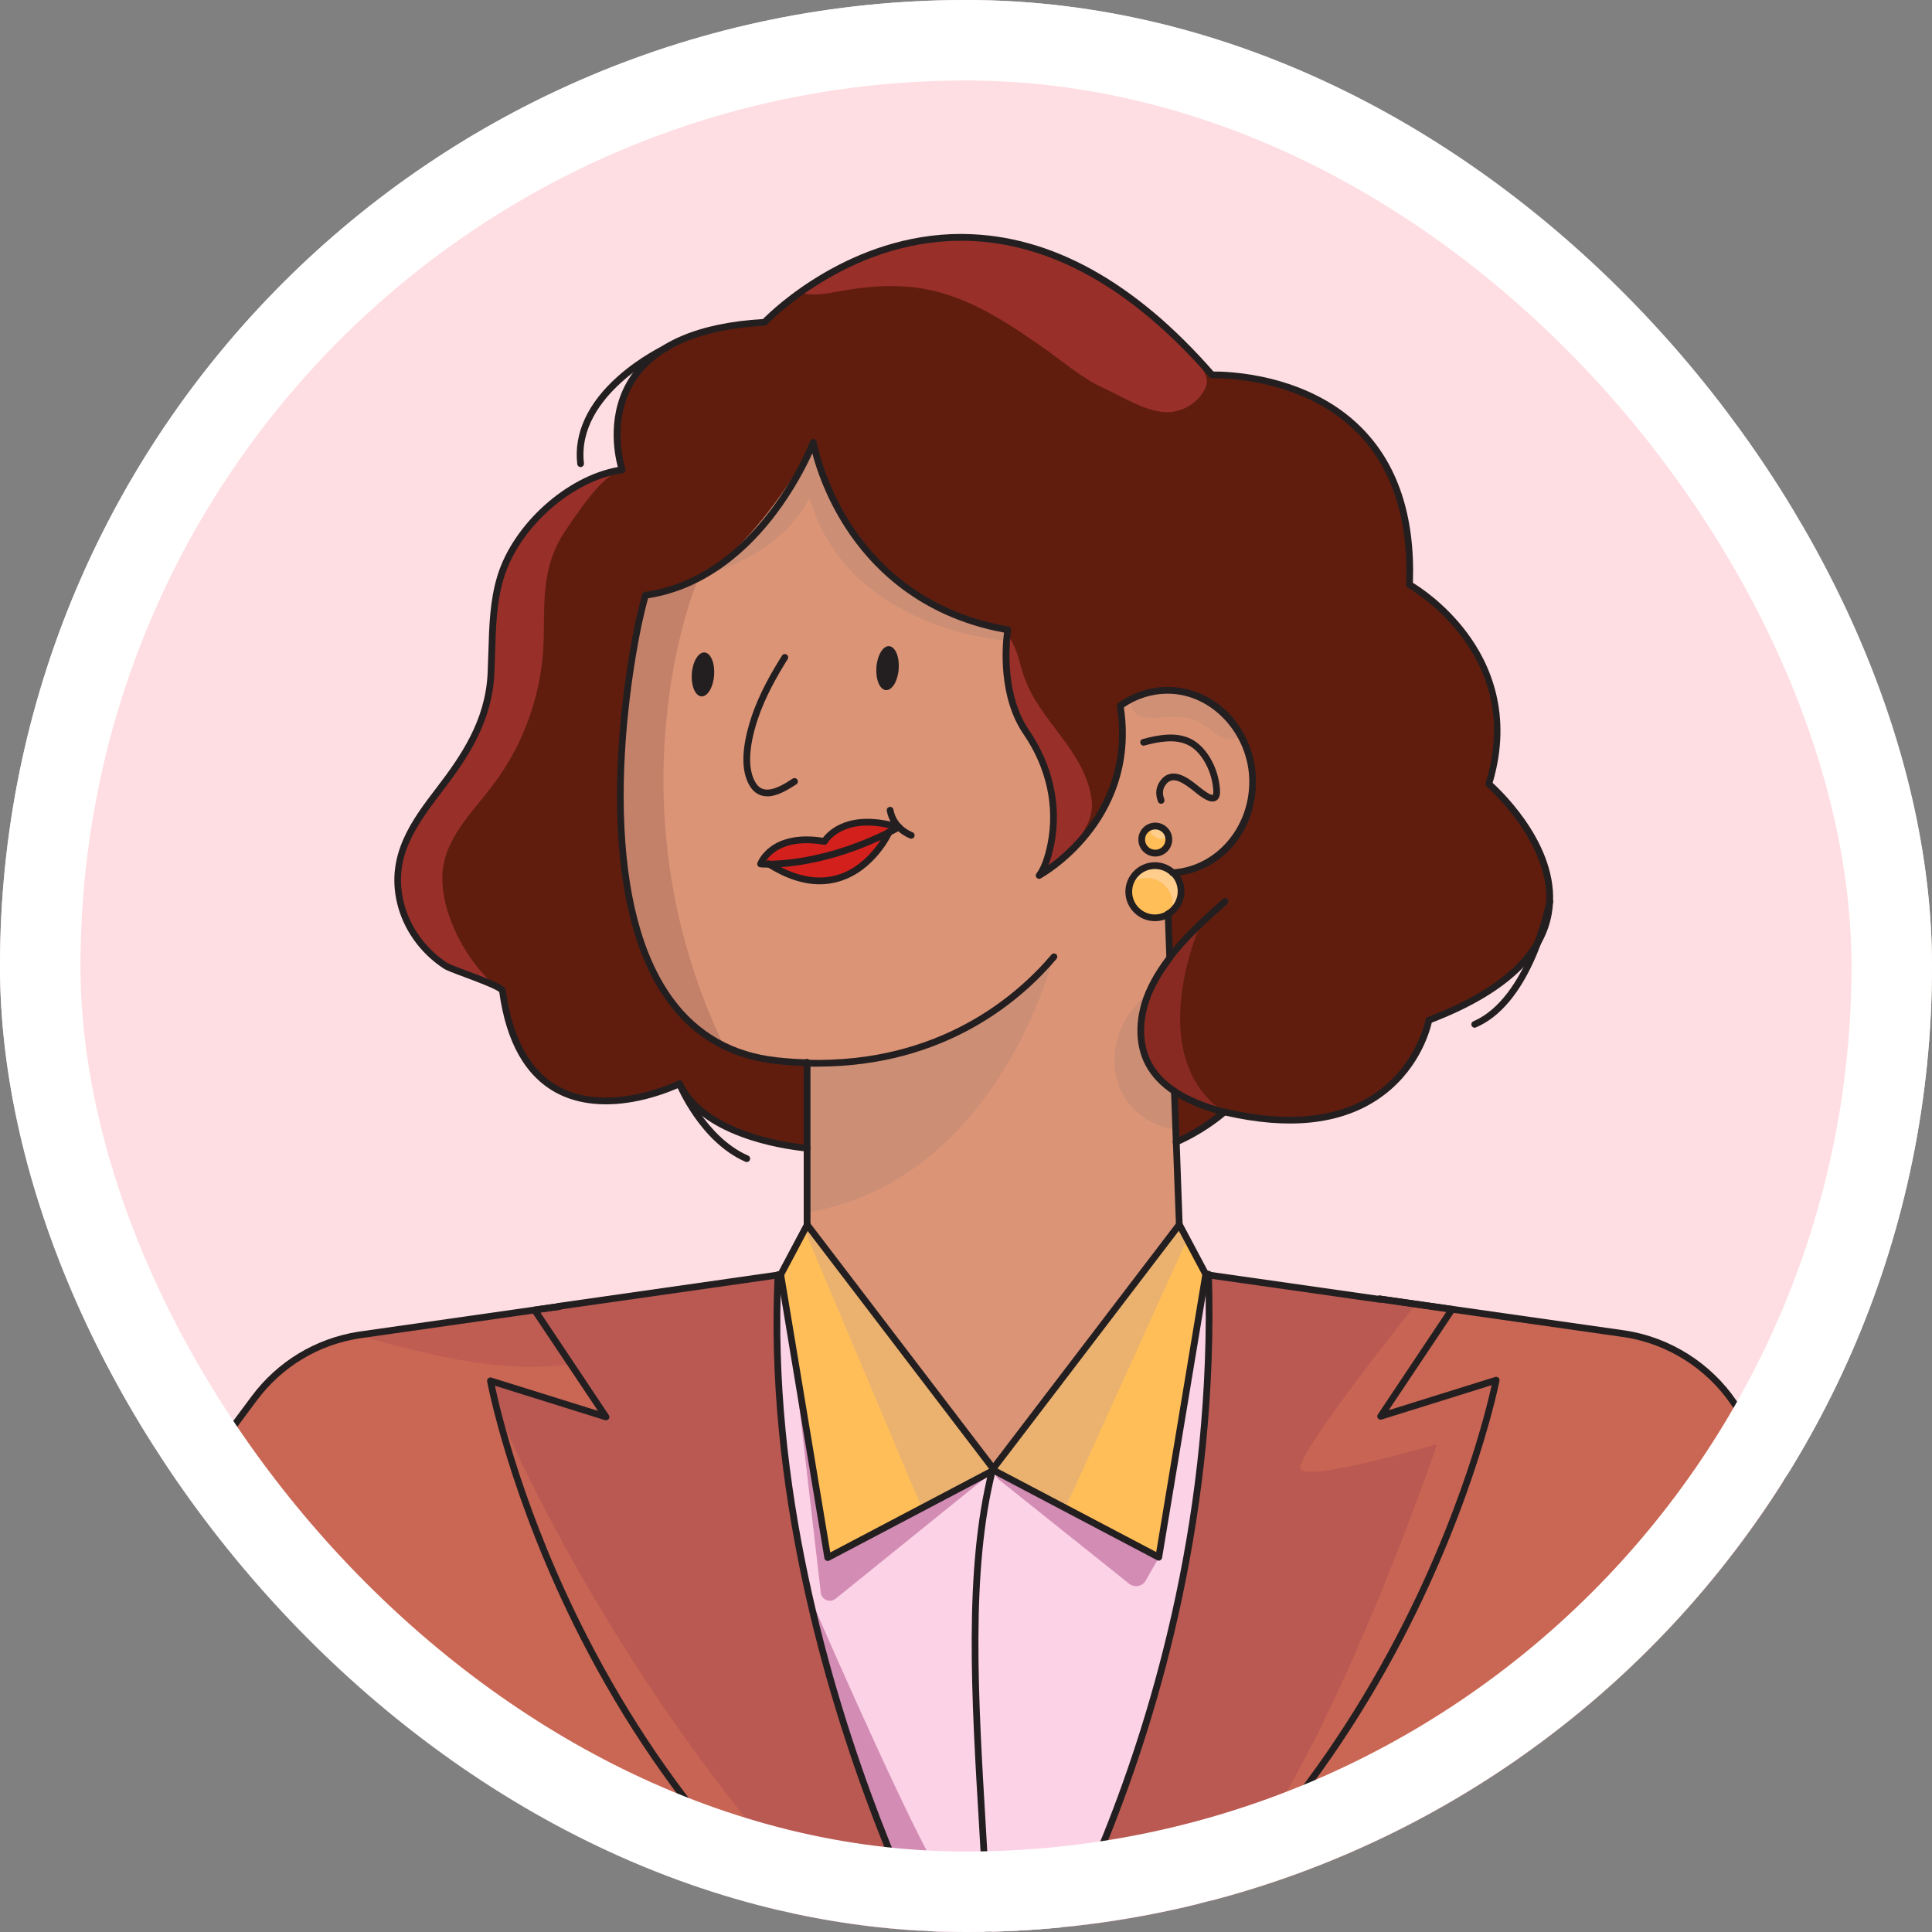 <svg width="24" height="24" viewBox="0 0 24 24" fill="none" xmlns="http://www.w3.org/2000/svg">
<rect x="0" y="0" width="24" height="24" fill="#808080" stroke="none"/>
<g clip-path="url(#clip0_11152_58899)">
<rect width="24" height="24" rx="12" fill="#FEDEE2"/>
<path d="M14.342 10.757C14.429 10.757 14.508 10.791 14.566 10.847C15.12 10.811 15.558 10.318 15.558 9.715C15.558 9.634 15.55 9.555 15.535 9.479C15.434 8.965 15.01 8.58 14.502 8.58C14.36 8.58 14.226 8.61 14.103 8.664C14.036 8.693 13.973 8.73 13.913 8.772C14.142 10.205 12.906 10.88 12.906 10.88C12.975 10.788 13.021 10.648 13.052 10.489C13.148 10.005 13.026 9.508 12.747 9.101C12.391 8.582 12.517 7.829 12.517 7.829C10.437 7.469 10.1 5.5 10.1 5.5C10.1 5.5 9.641 6.724 8.614 7.217C8.432 7.304 8.233 7.369 8.016 7.399C7.981 7.521 7.951 7.644 7.926 7.767C7.628 9.199 7.363 12.209 8.997 13.001C9.188 13.094 9.405 13.156 9.65 13.182C9.778 13.195 9.903 13.203 10.024 13.207V15.216L12.334 18.244L14.644 15.216L14.646 15.22L14.608 14.192L14.605 14.086L14.585 13.558C14.451 13.469 14.337 13.358 14.262 13.215C14.167 13.035 14.148 12.828 14.181 12.626C14.201 12.509 14.238 12.394 14.288 12.287C14.351 12.151 14.433 12.024 14.525 11.903L14.505 11.361C14.457 11.389 14.401 11.405 14.342 11.405C14.163 11.405 14.018 11.26 14.018 11.081C14.018 10.902 14.163 10.757 14.342 10.757ZM14.348 10.27C14.442 10.27 14.517 10.345 14.517 10.439C14.517 10.532 14.442 10.607 14.348 10.607C14.255 10.607 14.18 10.532 14.18 10.439C14.18 10.345 14.255 10.27 14.348 10.27Z" fill="#DB9476"/>
<path d="M11.164 8.31C11.175 8.159 11.122 8.033 11.045 8.027C10.969 8.021 10.898 8.139 10.887 8.29C10.876 8.44 10.929 8.567 11.005 8.573C11.082 8.578 11.153 8.461 11.164 8.31Z" fill="#231F20"/>
<path d="M8.871 8.388C8.882 8.237 8.829 8.111 8.752 8.105C8.676 8.1 8.605 8.217 8.594 8.368C8.583 8.518 8.636 8.645 8.713 8.651C8.789 8.656 8.86 8.539 8.871 8.388Z" fill="#231F20"/>
<path d="M14.348 10.603C14.442 10.603 14.517 10.528 14.517 10.434C14.517 10.341 14.442 10.266 14.348 10.266C14.255 10.266 14.18 10.341 14.18 10.434C14.18 10.528 14.255 10.603 14.348 10.603Z" fill="#231F20"/>
<path d="M14.344 11.406C14.523 11.406 14.668 11.261 14.668 11.082C14.668 10.903 14.523 10.758 14.344 10.758C14.165 10.758 14.02 10.903 14.02 11.082C14.02 11.261 14.165 11.406 14.344 11.406Z" fill="#231F20"/>
<path d="M14.609 14.196C14.97 14.038 15.207 13.822 15.207 13.822C14.992 13.764 14.77 13.684 14.586 13.562L14.609 14.196Z" fill="#601D0E"/>
<path d="M14.668 11.082C14.668 11.182 14.623 11.271 14.552 11.33C14.538 11.342 14.523 11.353 14.507 11.362C14.459 11.39 14.403 11.406 14.344 11.406C14.165 11.406 14.02 11.261 14.02 11.082C14.02 11.047 14.025 11.014 14.035 10.982C14.077 10.852 14.2 10.758 14.344 10.758C14.431 10.758 14.51 10.792 14.568 10.848C14.63 10.907 14.668 10.99 14.668 11.082Z" fill="#FFCE8D"/>
<path d="M14.568 11.23C14.568 11.265 14.562 11.299 14.552 11.33C14.538 11.342 14.523 11.353 14.507 11.362C14.459 11.39 14.403 11.406 14.344 11.406C14.165 11.406 14.02 11.261 14.02 11.082C14.02 11.047 14.025 11.014 14.035 10.982C14.091 10.935 14.164 10.906 14.244 10.906C14.331 10.906 14.41 10.941 14.468 10.997C14.53 11.056 14.568 11.138 14.568 11.23Z" fill="#FFBE58"/>
<path d="M17.747 12.678C17.747 12.678 17.745 12.691 17.739 12.714C17.679 12.953 17.245 14.297 15.207 13.818C14.991 13.761 14.77 13.68 14.585 13.559C14.451 13.47 14.337 13.359 14.261 13.216C14.112 12.932 14.151 12.578 14.287 12.288C14.351 12.152 14.432 12.024 14.524 11.904L14.508 11.457L14.504 11.362C14.601 11.305 14.666 11.201 14.666 11.082C14.666 10.989 14.627 10.907 14.566 10.848C15.12 10.812 15.558 10.319 15.558 9.715C15.558 9.112 15.085 8.581 14.501 8.581C14.284 8.581 14.081 8.652 13.913 8.773C14.07 9.76 13.532 10.388 13.183 10.683C13.03 10.812 12.913 10.877 12.906 10.881C12.974 10.789 13.021 10.648 13.052 10.49C13.147 10.006 13.025 9.509 12.746 9.102C12.458 8.681 12.486 8.107 12.507 7.904V7.903C12.512 7.856 12.516 7.829 12.516 7.829C10.437 7.47 10.1 5.501 10.1 5.501C10.1 5.501 9.74 6.462 8.942 7.024C8.942 7.024 8.942 7.024 8.941 7.024C8.68 7.208 8.373 7.349 8.016 7.4C7.981 7.521 7.951 7.644 7.925 7.767C7.618 9.249 7.345 12.419 9.173 13.075C9.318 13.127 9.477 13.164 9.65 13.182C9.731 13.191 9.81 13.197 9.888 13.201C9.934 13.204 9.979 13.206 10.023 13.207V14.269C9.705 14.236 8.73 14.087 8.439 13.467C8.439 13.467 8.435 13.468 8.429 13.471C8.284 13.54 6.515 14.332 6.241 12.316C6.239 12.308 6.231 12.299 6.217 12.288C6.1 12.205 5.601 12.048 5.529 12.001C5.253 11.818 5.044 11.531 4.969 11.207C4.839 10.642 5.133 10.235 5.455 9.815C5.792 9.374 6.067 8.95 6.096 8.379C6.117 7.973 6.098 7.558 6.217 7.169C6.406 6.551 7.07 5.933 7.726 5.841C7.726 5.841 7.173 4.207 9.357 4.018C9.401 4.014 9.447 4.011 9.494 4.008C9.494 4.008 9.524 3.975 9.583 3.921C9.592 3.914 9.601 3.906 9.61 3.897L9.612 3.895C9.687 3.827 9.798 3.734 9.939 3.633C10.094 3.522 10.287 3.401 10.512 3.292C10.523 3.287 10.533 3.282 10.543 3.277C10.6 3.251 10.656 3.226 10.712 3.203C10.726 3.197 10.74 3.191 10.754 3.186C11.749 2.79 13.236 2.721 14.857 4.445C14.913 4.505 14.97 4.567 15.027 4.632H15.027C15.032 4.638 15.037 4.643 15.042 4.649C15.046 4.653 15.049 4.658 15.053 4.662C15.053 4.662 15.079 4.661 15.126 4.662C15.542 4.668 17.605 4.826 17.506 7.268C17.506 7.268 18.996 8.101 18.492 9.743C18.492 9.743 18.518 9.766 18.561 9.808C18.904 10.145 20.296 11.705 17.747 12.678V12.678Z" fill="#601D0E"/>
<path d="M18.584 17.156C18.583 17.16 18.581 17.165 18.581 17.17C18.58 17.175 18.578 17.18 18.577 17.187C18.576 17.19 18.576 17.194 18.575 17.198C18.573 17.204 18.572 17.211 18.57 17.218C18.524 17.43 18.349 18.163 17.949 19.14C17.942 19.157 17.935 19.174 17.928 19.191C17.914 19.224 17.9 19.256 17.887 19.289C17.878 19.309 17.87 19.329 17.861 19.349C17.848 19.38 17.834 19.411 17.821 19.443C17.753 19.597 17.684 19.75 17.611 19.902C17.592 19.941 17.573 19.98 17.554 20.02C17.54 20.049 17.525 20.078 17.511 20.107C17.502 20.126 17.492 20.145 17.483 20.163C17.469 20.191 17.455 20.218 17.441 20.246C17.376 20.373 17.309 20.499 17.241 20.623C17.223 20.656 17.204 20.689 17.186 20.723C17.183 20.728 17.179 20.734 17.176 20.74C17.158 20.772 17.14 20.805 17.121 20.837C17.061 20.942 16.999 21.046 16.936 21.15C16.924 21.171 16.911 21.191 16.898 21.212C16.886 21.232 16.873 21.253 16.86 21.274C16.759 21.437 16.652 21.601 16.539 21.766C16.537 21.768 16.536 21.771 16.534 21.773C16.32 22.085 16.086 22.398 15.829 22.708C15.682 22.886 15.528 23.062 15.366 23.236C15.324 23.28 15.283 23.324 15.24 23.368C15.128 23.486 15.012 23.602 14.892 23.717C14.825 23.781 14.757 23.845 14.688 23.909C14.01 24.529 13.221 25.103 12.305 25.584V25.582C12.305 25.582 12.305 25.582 12.305 25.582C12.36 25.504 13.994 23.175 14.699 19.574C14.92 18.445 15.049 17.192 15.011 15.844L17.133 16.146L17.593 16.212L17.627 16.217L17.894 16.255L17.954 16.264L18.035 16.276L18.017 16.304L17.148 17.604L18.584 17.156H18.584Z" fill="#BA5952"/>
<path d="M14.388 19.357L12.332 18.275L12.322 18.28C11.835 20.223 12.343 22.967 12.303 25.58C12.367 25.489 15.172 21.499 15.009 15.841L14.971 15.836L14.973 15.839L14.389 19.357L14.388 19.357Z" fill="#FCD2E6"/>
<path d="M12.304 25.582C12.258 25.558 12.213 25.534 12.168 25.509C12.141 25.494 12.113 25.48 12.086 25.464C12.037 25.438 11.989 25.41 11.941 25.383C11.904 25.362 11.867 25.34 11.83 25.319C11.797 25.299 11.765 25.28 11.732 25.261C11.715 25.25 11.698 25.24 11.681 25.229C11.655 25.214 11.629 25.198 11.603 25.182C11.579 25.167 11.555 25.152 11.532 25.137C11.511 25.124 11.49 25.111 11.47 25.098C11.341 25.016 11.216 24.932 11.093 24.846C11.071 24.831 11.05 24.815 11.028 24.8C10.968 24.758 10.909 24.715 10.851 24.671C10.817 24.646 10.784 24.622 10.75 24.596C10.749 24.595 10.747 24.594 10.745 24.593C10.717 24.571 10.69 24.55 10.662 24.529C10.62 24.496 10.578 24.463 10.537 24.43C10.508 24.408 10.48 24.385 10.452 24.362C10.384 24.307 10.317 24.252 10.251 24.196C10.225 24.173 10.199 24.151 10.173 24.128C10.14 24.1 10.108 24.071 10.075 24.043C10.045 24.015 10.014 23.988 9.985 23.961C9.957 23.937 9.931 23.913 9.904 23.888C9.872 23.858 9.839 23.827 9.807 23.797C9.748 23.741 9.691 23.686 9.634 23.63C9.606 23.602 9.578 23.574 9.55 23.546C9.522 23.518 9.495 23.49 9.467 23.462C9.417 23.41 9.367 23.358 9.318 23.306C9.26 23.245 9.203 23.183 9.148 23.12C9.123 23.093 9.099 23.066 9.075 23.039C9.048 23.009 9.021 22.978 8.995 22.948C8.97 22.919 8.946 22.89 8.921 22.861C8.896 22.832 8.872 22.803 8.848 22.774C8.822 22.743 8.796 22.712 8.77 22.68C8.748 22.654 8.727 22.627 8.705 22.6C8.682 22.571 8.659 22.542 8.636 22.513C8.613 22.484 8.59 22.454 8.567 22.425C8.545 22.396 8.522 22.367 8.5 22.337C8.498 22.334 8.495 22.331 8.493 22.328C8.457 22.281 8.422 22.234 8.387 22.186C8.359 22.149 8.332 22.112 8.305 22.074C8.284 22.045 8.263 22.016 8.243 21.986C8.222 21.957 8.201 21.928 8.181 21.899C8.161 21.869 8.141 21.84 8.121 21.811C8.101 21.782 8.081 21.753 8.061 21.723C8.042 21.694 8.022 21.665 8.003 21.636C8 21.631 7.997 21.626 7.993 21.621C7.977 21.597 7.962 21.573 7.946 21.548C7.927 21.519 7.908 21.49 7.89 21.461C7.871 21.432 7.853 21.403 7.835 21.374C7.812 21.338 7.79 21.302 7.768 21.265C7.736 21.215 7.706 21.164 7.676 21.114C7.659 21.085 7.642 21.056 7.625 21.028C7.609 20.999 7.592 20.97 7.575 20.942C7.572 20.935 7.568 20.929 7.564 20.922C7.535 20.872 7.507 20.821 7.479 20.771C7.463 20.742 7.448 20.714 7.432 20.686C7.417 20.658 7.401 20.63 7.386 20.602C7.356 20.546 7.326 20.49 7.297 20.434C7.283 20.407 7.268 20.379 7.254 20.351C7.24 20.323 7.226 20.296 7.212 20.268C7.197 20.238 7.182 20.209 7.168 20.179C7.142 20.127 7.117 20.075 7.092 20.024C7.079 19.997 7.066 19.97 7.054 19.944C7.041 19.917 7.029 19.89 7.016 19.864C6.979 19.785 6.944 19.706 6.909 19.628C6.898 19.603 6.887 19.577 6.876 19.552C6.862 19.52 6.849 19.49 6.836 19.459C6.827 19.439 6.819 19.419 6.81 19.4C6.758 19.275 6.708 19.153 6.662 19.035C6.653 19.011 6.644 18.988 6.635 18.964C6.597 18.866 6.561 18.77 6.528 18.677C6.515 18.642 6.503 18.607 6.491 18.573C6.46 18.483 6.43 18.395 6.403 18.312C6.397 18.294 6.391 18.276 6.385 18.259C6.371 18.215 6.358 18.173 6.345 18.132C6.337 18.105 6.328 18.078 6.321 18.052C6.277 17.91 6.241 17.782 6.211 17.67C6.206 17.652 6.202 17.634 6.197 17.617C6.183 17.562 6.17 17.511 6.159 17.465C6.155 17.448 6.151 17.432 6.147 17.416C6.14 17.389 6.134 17.363 6.129 17.34C6.126 17.329 6.124 17.319 6.122 17.309C6.1 17.209 6.09 17.155 6.09 17.155L7.525 17.604L7.086 16.947L6.638 16.276L6.945 16.231L8.939 15.947L9.663 15.844C9.426 20.806 12.209 25.426 12.301 25.578C12.302 25.579 12.303 25.58 12.303 25.581C12.303 25.581 12.304 25.582 12.304 25.582Z" fill="#BA5952"/>
<path d="M12.305 25.584C12.295 26.26 12.248 26.926 12.137 27.568H-2.039V24.358L3.157 17.374C3.468 16.957 3.928 16.676 4.441 16.592C4.446 16.591 4.45 16.59 4.455 16.589L6.945 16.234L6.638 16.279L7.087 16.95L7.526 17.607L6.09 17.158C6.09 17.158 6.1 17.212 6.122 17.312C6.124 17.322 6.127 17.332 6.129 17.343C6.134 17.367 6.14 17.392 6.147 17.419C6.151 17.435 6.154 17.451 6.159 17.468C6.17 17.514 6.183 17.565 6.197 17.62C6.202 17.638 6.207 17.655 6.211 17.674C6.241 17.785 6.277 17.913 6.321 18.056C6.329 18.081 6.337 18.108 6.345 18.135C6.358 18.176 6.372 18.219 6.385 18.262C6.391 18.279 6.397 18.297 6.403 18.315C6.43 18.399 6.46 18.486 6.491 18.576C6.503 18.611 6.516 18.645 6.528 18.681C6.562 18.773 6.597 18.869 6.635 18.968C6.644 18.991 6.653 19.015 6.662 19.038C6.708 19.156 6.758 19.278 6.811 19.403C6.819 19.423 6.827 19.443 6.836 19.462C6.849 19.493 6.862 19.524 6.876 19.555C6.887 19.58 6.898 19.606 6.91 19.632C6.944 19.709 6.979 19.788 7.016 19.867C7.029 19.893 7.041 19.92 7.054 19.947C7.066 19.974 7.079 20 7.092 20.027C7.117 20.079 7.142 20.13 7.168 20.182C7.183 20.212 7.197 20.242 7.212 20.272C7.226 20.299 7.24 20.327 7.255 20.354C7.268 20.382 7.283 20.41 7.298 20.438C7.327 20.493 7.356 20.549 7.386 20.605C7.401 20.633 7.417 20.661 7.432 20.689C7.448 20.718 7.463 20.746 7.479 20.774C7.507 20.825 7.535 20.875 7.564 20.926C7.568 20.932 7.572 20.939 7.575 20.945C7.592 20.974 7.609 21.002 7.625 21.031C7.642 21.059 7.659 21.088 7.676 21.117C7.706 21.168 7.736 21.218 7.768 21.268C7.79 21.305 7.812 21.341 7.835 21.377C7.853 21.406 7.872 21.435 7.89 21.464C7.908 21.493 7.927 21.523 7.946 21.552C7.962 21.576 7.978 21.6 7.994 21.624C7.997 21.629 8 21.634 8.003 21.639C8.023 21.668 8.042 21.698 8.061 21.727C8.081 21.756 8.101 21.785 8.121 21.814C8.141 21.843 8.161 21.873 8.181 21.902C8.201 21.931 8.222 21.96 8.243 21.99C8.263 22.019 8.284 22.048 8.305 22.078C8.332 22.115 8.359 22.152 8.387 22.19C8.422 22.237 8.457 22.284 8.493 22.331C8.495 22.335 8.498 22.338 8.5 22.341C8.522 22.37 8.545 22.399 8.567 22.428C8.59 22.458 8.613 22.487 8.636 22.516C8.659 22.545 8.682 22.574 8.705 22.603C8.727 22.63 8.748 22.657 8.77 22.684C8.796 22.715 8.822 22.747 8.848 22.778C8.872 22.807 8.897 22.836 8.921 22.864C8.946 22.893 8.971 22.923 8.995 22.951C9.022 22.982 9.048 23.012 9.075 23.043C9.099 23.07 9.123 23.097 9.148 23.124C9.204 23.186 9.26 23.248 9.319 23.31C9.367 23.362 9.417 23.413 9.467 23.465C9.495 23.493 9.522 23.521 9.55 23.549C9.578 23.578 9.606 23.605 9.634 23.633C9.691 23.689 9.749 23.745 9.807 23.8C9.839 23.83 9.872 23.861 9.905 23.891C9.931 23.916 9.958 23.94 9.985 23.964C10.014 23.992 10.045 24.019 10.075 24.046C10.108 24.075 10.14 24.103 10.173 24.131C10.199 24.154 10.225 24.176 10.251 24.199C10.317 24.255 10.384 24.311 10.452 24.366C10.48 24.389 10.508 24.411 10.537 24.434C10.578 24.467 10.62 24.5 10.662 24.532C10.69 24.553 10.717 24.575 10.745 24.596C10.747 24.597 10.749 24.598 10.75 24.599C10.784 24.625 10.817 24.65 10.851 24.675C10.909 24.718 10.968 24.761 11.028 24.803C11.05 24.819 11.072 24.834 11.093 24.849C11.216 24.935 11.341 25.019 11.47 25.101C11.491 25.114 11.511 25.128 11.532 25.141C11.556 25.155 11.579 25.171 11.604 25.185C11.629 25.201 11.655 25.217 11.681 25.232C11.698 25.243 11.715 25.254 11.732 25.264C11.765 25.284 11.797 25.303 11.83 25.322C11.867 25.344 11.904 25.365 11.941 25.387C11.989 25.414 12.037 25.441 12.086 25.468C12.113 25.483 12.141 25.498 12.168 25.513C12.213 25.537 12.258 25.561 12.304 25.585C12.304 25.585 12.305 25.585 12.305 25.584Z" fill="#CA6754"/>
<path d="M21.535 17.429C21.223 16.971 20.736 16.663 20.189 16.576L17.133 16.141L18.035 16.27L17.148 17.599L18.583 17.15C18.583 17.15 17.483 22.865 12.304 25.578C12.294 26.253 12.247 26.92 12.137 27.562H25.226L25.224 22.844L21.535 17.429V17.429Z" fill="#CA6754"/>
<g style="mix-blend-mode:multiply">
<path d="M12.411 18.382L14.026 19.673C14.092 19.727 14.191 19.708 14.233 19.634L14.306 19.505L14.379 19.378C14.387 19.364 14.392 19.349 14.395 19.332L14.91 16.232C14.931 16.102 14.777 16.018 14.68 16.107L12.405 18.171C12.341 18.228 12.345 18.328 12.411 18.382H12.411Z" fill="#D38CB4"/>
</g>
<path d="M12.304 25.578C12.304 25.578 12.305 25.577 12.305 25.576C12.345 22.964 11.838 20.22 12.324 18.277L10.279 19.354L9.695 15.836L9.663 15.84C9.422 20.886 12.303 25.578 12.303 25.578L12.304 25.578Z" fill="#FCD2E6"/>
<path d="M14.348 10.603C14.442 10.603 14.517 10.528 14.517 10.434C14.517 10.341 14.442 10.266 14.348 10.266C14.255 10.266 14.18 10.341 14.18 10.434C14.18 10.528 14.255 10.603 14.348 10.603Z" fill="#FFBE58"/>
<path d="M10.24 10.457C9.588 10.345 9.445 10.737 9.445 10.737C9.445 10.737 10.191 10.805 11.162 10.281C10.459 10.072 10.239 10.457 10.239 10.457H10.24Z" fill="#D3201C"/>
<path d="M9.543 10.735C9.543 10.735 10.407 11.413 11.045 10.336C11.045 10.336 10.401 10.701 9.543 10.735Z" fill="#D3201C"/>
<g style="mix-blend-mode:screen">
<path d="M8.997 13.002C7.363 12.21 7.628 9.201 7.926 7.769C7.951 7.645 7.981 7.523 8.016 7.401C8.233 7.37 8.432 7.306 8.614 7.219L8.651 7.247C8.651 7.247 7.531 9.947 8.997 13.002Z" fill="#C4816A"/>
</g>
<g style="mix-blend-mode:multiply">
<path d="M13.088 11.875C13.088 11.875 12.41 14.671 10.008 15.065L10.022 13.21C10.022 13.21 11.629 13.478 13.089 11.875L13.088 11.875Z" fill="#CC8E75"/>
</g>
<path d="M12.336 18.246L12.351 18.267L12.336 18.275L14.392 19.357L14.976 15.839L14.974 15.836L14.648 15.223L14.646 15.219L12.336 18.246Z" fill="#FFBE58"/>
<g style="mix-blend-mode:screen">
<path d="M14.649 15.219L14.745 15.4L13.235 18.733L12.352 18.263L14.649 15.219Z" fill="#EAB26E"/>
</g>
<g style="mix-blend-mode:multiply">
<path d="M12.351 18.268L10.38 19.86C10.31 19.916 10.207 19.874 10.196 19.785L9.844 16.734L12.351 18.268Z" fill="#D38CB4"/>
</g>
<path d="M12.325 18.28L12.336 18.275L12.351 18.267L12.336 18.246L10.025 15.219V15.219L9.695 15.839L9.696 15.839L10.28 19.357L12.325 18.28Z" fill="#FFBE58"/>
<g style="mix-blend-mode:screen">
<path d="M10.022 15.219L12.348 18.267L11.454 18.737L9.992 15.275L10.022 15.219Z" fill="#EAB26E"/>
</g>
<g style="mix-blend-mode:multiply">
<path d="M10.066 19.852C11.043 23.698 12.245 25.504 12.305 25.579C12.298 25.561 12.49 25.37 12.49 25.22C12.49 24.707 11.912 23.751 11.529 23.024C11.022 22.061 10.067 19.852 10.067 19.852H10.066Z" fill="#D38CB4"/>
</g>
<g style="mix-blend-mode:screen" opacity="0.8">
<path d="M12.306 25.578H12.304L12.303 25.577C8.13 23.391 6.649 19.257 6.23 17.734L6.271 17.719C6.271 17.719 8.344 22.617 12.302 25.574C12.304 25.575 12.305 25.576 12.306 25.578Z" fill="#CA6754"/>
</g>
<g style="mix-blend-mode:screen" opacity="0.8">
<path d="M14.892 23.711C14.825 23.775 14.757 23.839 14.688 23.902C14.706 23.872 14.771 23.81 14.892 23.711Z" fill="#CA6754"/>
</g>
<g style="mix-blend-mode:screen" opacity="0.8">
<path d="M18.585 17.15C18.585 17.154 18.584 17.16 18.583 17.164C18.581 17.169 18.58 17.174 18.579 17.181C18.578 17.184 18.578 17.188 18.577 17.192C18.575 17.198 18.574 17.205 18.572 17.212C18.526 17.424 18.351 18.157 17.951 19.134C17.944 19.151 17.937 19.168 17.93 19.185C17.916 19.218 17.902 19.251 17.889 19.283C17.88 19.303 17.872 19.323 17.863 19.343C17.85 19.374 17.836 19.405 17.823 19.437C17.756 19.591 17.686 19.744 17.613 19.896C17.594 19.935 17.575 19.974 17.556 20.014C17.542 20.043 17.527 20.072 17.513 20.101C17.503 20.12 17.494 20.139 17.485 20.157C17.471 20.185 17.457 20.212 17.443 20.24C17.378 20.367 17.311 20.493 17.243 20.617C17.225 20.65 17.206 20.684 17.188 20.717C17.184 20.722 17.181 20.728 17.178 20.734C17.16 20.766 17.142 20.799 17.123 20.831C17.063 20.936 17.001 21.041 16.938 21.144C16.926 21.165 16.913 21.185 16.9 21.206C16.888 21.226 16.875 21.247 16.862 21.268C16.761 21.431 16.654 21.595 16.541 21.76C16.539 21.762 16.538 21.765 16.536 21.767C16.322 22.079 16.088 22.392 15.831 22.702C15.684 22.88 15.53 23.056 15.367 23.23C15.326 23.274 15.285 23.318 15.242 23.362C16.534 21.84 17.852 17.938 17.852 17.938C17.852 17.938 16.212 18.424 16.154 18.243C16.097 18.064 17.576 16.218 17.576 16.218L17.629 16.211L17.896 16.249L17.956 16.258L18.037 16.27L18.019 16.298L17.15 17.598L18.586 17.15H18.585Z" fill="#CA6754"/>
</g>
<g style="mix-blend-mode:multiply" opacity="0.7">
<path d="M8.939 15.945C8.849 16.01 8.751 16.067 8.67 16.136C8.187 16.553 7.717 16.852 7.086 16.945C7.04 16.952 6.993 16.958 6.945 16.962C6.104 17.042 5.268 16.815 4.455 16.59C4.45 16.589 4.446 16.588 4.441 16.587C4.446 16.586 4.45 16.585 4.455 16.584L6.945 16.229L8.939 15.945Z" fill="#BA5952"/>
</g>
<g style="mix-blend-mode:screen" opacity="0.7">
<path d="M15.209 13.82C14.993 13.763 14.772 13.682 14.587 13.561C14.453 13.473 14.339 13.361 14.263 13.218C14.114 12.934 14.153 12.581 14.289 12.29C14.353 12.154 14.434 12.027 14.527 11.906L14.913 11.484C14.913 11.484 14.913 11.485 14.912 11.485C14.894 11.526 14.193 13.116 15.209 13.82Z" fill="#992F29"/>
</g>
<path d="M6.217 12.291C6.1 12.209 5.601 12.051 5.529 12.004C5.253 11.821 5.044 11.534 4.969 11.21C4.839 10.645 5.133 10.238 5.455 9.818C5.792 9.378 6.067 8.953 6.096 8.382C6.117 7.976 6.098 7.561 6.217 7.172C6.406 6.555 7.07 5.936 7.726 5.844C7.49 5.877 7.152 6.406 7.034 6.577C6.735 7.008 6.763 7.425 6.754 7.93C6.742 8.58 6.521 9.224 6.13 9.743C5.896 10.056 5.593 10.343 5.513 10.725C5.405 11.242 5.792 11.989 6.217 12.291Z" fill="#992F29"/>
<g style="mix-blend-mode:multiply" opacity="0.32">
<path d="M17.746 12.677C17.746 12.677 17.744 12.69 17.738 12.713C17.697 12.664 17.664 12.608 17.644 12.546C17.589 12.381 17.627 12.198 17.686 12.034C17.749 11.863 17.835 11.701 17.943 11.554C18.085 11.358 18.265 11.188 18.369 10.97C18.551 10.587 18.436 10.205 18.421 9.809C18.468 9.804 18.515 9.803 18.561 9.807C18.903 10.144 20.295 11.704 17.746 12.677Z" fill="#601D0E"/>
</g>
<path d="M13.307 10.541C13.268 10.59 13.227 10.639 13.184 10.685C13.026 10.818 12.907 10.883 12.907 10.883C12.976 10.791 13.022 10.651 13.053 10.492C13.149 10.008 13.027 9.511 12.748 9.104C12.46 8.683 12.487 8.109 12.508 7.906C12.531 7.912 12.547 7.932 12.56 7.953C12.569 7.967 12.577 7.982 12.584 7.996C12.648 8.121 12.673 8.263 12.718 8.396C12.912 8.967 13.479 9.315 13.561 9.94C13.591 10.17 13.445 10.368 13.307 10.541Z" fill="#992F29"/>
<g style="mix-blend-mode:screen" opacity="0.8">
<path d="M15.356 9.168C15.33 9.183 15.291 9.187 15.245 9.178C15.103 9.148 15.004 9.018 14.872 8.956C14.71 8.88 14.522 8.912 14.344 8.917C14.286 8.919 14.227 8.918 14.173 8.897C14.12 8.876 14.071 8.833 14.058 8.777C14.014 8.58 14.386 8.578 14.502 8.578C14.726 8.578 14.946 8.664 15.125 8.798C15.216 8.866 15.295 8.948 15.362 9.04C15.405 9.098 15.395 9.145 15.356 9.168V9.168Z" fill="#CC8E75"/>
</g>
<path d="M14.475 10.403C14.488 10.378 14.457 10.338 14.408 10.314C14.358 10.289 14.308 10.289 14.296 10.314C14.283 10.339 14.314 10.379 14.363 10.404C14.413 10.428 14.463 10.428 14.475 10.403Z" fill="#FFCE8D"/>
<g style="mix-blend-mode:multiply">
<path d="M12.518 7.829C12.518 7.829 12.513 7.855 12.508 7.902V7.904L12.5 7.958C12.5 7.958 10.531 7.838 10.054 6.177C10.054 6.177 9.801 6.84 8.75 7.146C9.548 6.584 10.101 5.5 10.101 5.5C10.101 5.5 10.438 7.469 12.517 7.829L12.518 7.829Z" fill="#CC8E75"/>
</g>
<g style="mix-blend-mode:multiply" opacity="0.32">
<path d="M10.029 13.496C10.027 13.52 10.025 13.544 10.025 13.568V14.215C10.025 14.217 10.024 14.264 10.025 14.264C9.707 14.231 8.732 14.082 8.44 13.461C8.44 13.461 8.437 13.463 8.431 13.466C8.382 13.293 8.474 13.17 8.636 13.116C8.725 13.086 8.821 13.075 8.915 13.07C9.015 13.064 9.134 13.053 9.23 13.081C9.413 13.137 9.604 13.188 9.798 13.171C9.864 13.166 9.939 13.156 9.986 13.202C10.007 13.222 10.017 13.25 10.025 13.277C10.045 13.352 10.035 13.423 10.029 13.496V13.496Z" fill="#601D0E"/>
</g>
<path d="M14.987 4.693C14.991 4.709 14.993 4.726 14.993 4.742C14.992 4.78 14.977 4.818 14.958 4.851C14.862 5.023 14.664 5.131 14.468 5.12C14.215 5.105 13.93 4.921 13.703 4.818C13.441 4.698 13.197 4.485 12.96 4.319C12.509 4.004 12.035 3.688 11.484 3.589C11.127 3.525 10.758 3.556 10.402 3.623C10.25 3.651 10.077 3.68 9.938 3.632C10.093 3.521 10.286 3.4 10.511 3.291C10.521 3.286 10.532 3.281 10.542 3.276C10.599 3.249 10.655 3.224 10.711 3.201C10.725 3.196 10.739 3.19 10.753 3.184C10.848 3.147 10.945 3.113 11.043 3.084C11.758 2.866 12.535 2.951 13.219 3.234C13.854 3.496 14.613 3.975 14.944 4.594C14.96 4.626 14.978 4.659 14.986 4.693L14.987 4.693Z" fill="#992F29"/>
<g style="mix-blend-mode:multiply">
<path d="M14.624 14.032C14.435 14.015 14.277 13.945 14.132 13.821C13.75 13.494 13.767 12.915 14.07 12.539C14.119 12.478 14.175 12.422 14.218 12.355C14.224 12.346 14.232 12.335 14.243 12.336C14.257 12.337 14.263 12.355 14.263 12.369C14.265 12.497 14.191 12.627 14.171 12.754C14.149 12.903 14.197 13.082 14.266 13.214C14.341 13.357 14.455 13.468 14.589 13.557C14.61 13.57 14.608 13.774 14.611 13.806C14.618 13.881 14.622 13.958 14.627 14.032C14.626 14.032 14.625 14.032 14.624 14.032V14.032Z" fill="#CC8E75"/>
</g>
<path d="M14.424 9.985C14.407 9.985 14.391 9.975 14.385 9.958C14.346 9.857 14.36 9.763 14.424 9.686C14.565 9.516 14.765 9.671 14.85 9.737C14.858 9.742 14.867 9.75 14.878 9.759C15.013 9.87 15.054 9.878 15.066 9.873C15.066 9.873 15.075 9.863 15.072 9.818C15.064 9.688 15.023 9.56 14.955 9.448C14.899 9.358 14.834 9.293 14.76 9.256C14.601 9.175 14.396 9.213 14.217 9.261C14.195 9.268 14.172 9.254 14.166 9.232C14.159 9.21 14.173 9.187 14.195 9.181C14.39 9.128 14.614 9.087 14.798 9.181C14.885 9.225 14.962 9.301 15.026 9.404C15.102 9.527 15.146 9.668 15.155 9.812C15.16 9.882 15.143 9.928 15.104 9.947C15.031 9.985 14.926 9.907 14.825 9.823C14.815 9.815 14.806 9.808 14.799 9.803C14.666 9.7 14.562 9.65 14.488 9.739C14.443 9.793 14.435 9.855 14.463 9.928C14.471 9.949 14.46 9.974 14.439 9.982C14.434 9.984 14.429 9.985 14.424 9.985V9.985Z" fill="#231F20"/>
<path d="M9.531 9.892C9.51 9.892 9.49 9.89 9.471 9.885C9.404 9.869 9.35 9.826 9.31 9.757C9.203 9.572 9.21 9.291 9.33 8.921C9.428 8.619 9.587 8.347 9.714 8.145C9.726 8.125 9.752 8.119 9.771 8.131C9.791 8.144 9.797 8.17 9.784 8.189C9.66 8.388 9.505 8.654 9.409 8.947C9.298 9.289 9.289 9.554 9.382 9.715C9.411 9.765 9.446 9.794 9.49 9.804C9.604 9.832 9.762 9.728 9.847 9.672C9.866 9.66 9.892 9.665 9.905 9.685C9.918 9.704 9.912 9.73 9.893 9.743C9.779 9.817 9.651 9.893 9.531 9.893V9.892Z" fill="#231F20"/>
<path d="M10.157 13.251C10.114 13.251 10.07 13.25 10.025 13.249C10.002 13.248 9.984 13.229 9.984 13.206C9.985 13.182 10.004 13.164 10.027 13.165C11.665 13.211 12.631 12.367 13.061 11.859C13.076 11.841 13.102 11.839 13.12 11.854C13.137 11.869 13.139 11.895 13.124 11.912C12.697 12.418 11.751 13.25 10.157 13.25L10.157 13.251Z" fill="#231F20"/>
<path d="M14.53 11.939C14.508 11.939 14.489 11.921 14.489 11.898L14.469 11.356C14.468 11.333 14.486 11.313 14.509 11.312C14.532 11.311 14.551 11.33 14.552 11.353L14.572 11.895C14.573 11.918 14.555 11.938 14.532 11.938C14.531 11.938 14.531 11.938 14.53 11.938L14.53 11.939Z" fill="#231F20"/>
<path d="M14.612 14.233C14.59 14.233 14.571 14.215 14.57 14.193L14.547 13.559C14.546 13.536 14.564 13.517 14.587 13.516C14.61 13.515 14.63 13.533 14.63 13.556L14.653 14.19C14.654 14.213 14.636 14.232 14.613 14.233C14.613 14.233 14.612 14.233 14.612 14.233L14.612 14.233Z" fill="#231F20"/>
<path d="M14.65 15.253C14.627 15.253 14.609 15.236 14.608 15.213L14.57 14.184C14.569 14.161 14.588 14.142 14.611 14.141C14.633 14.139 14.653 14.158 14.654 14.181L14.691 15.21C14.692 15.233 14.674 15.252 14.651 15.253C14.651 15.253 14.65 15.253 14.65 15.253L14.65 15.253Z" fill="#231F20"/>
<path d="M9.667 15.877C9.646 15.877 9.628 15.862 9.625 15.841C9.622 15.819 9.638 15.797 9.661 15.794L9.693 15.789C9.716 15.786 9.737 15.802 9.74 15.825C9.743 15.848 9.728 15.869 9.705 15.872L9.673 15.877C9.671 15.877 9.669 15.877 9.667 15.877L9.667 15.877Z" fill="#231F20"/>
<path d="M17.137 16.183C17.135 16.183 17.133 16.183 17.131 16.182L15.008 15.88C14.986 15.877 14.97 15.856 14.973 15.833C14.976 15.81 14.997 15.794 15.021 15.797L17.143 16.1C17.166 16.103 17.182 16.124 17.179 16.147C17.176 16.168 17.158 16.183 17.138 16.183L17.137 16.183Z" fill="#231F20"/>
<path d="M15.013 15.87C15.011 15.87 15.009 15.87 15.007 15.87L14.97 15.865C14.947 15.861 14.931 15.84 14.934 15.817C14.937 15.794 14.959 15.778 14.982 15.782L15.019 15.787C15.042 15.79 15.058 15.812 15.055 15.834C15.052 15.855 15.034 15.87 15.013 15.87L15.013 15.87Z" fill="#231F20"/>
<path d="M25.229 27.598H12.139C12.116 27.598 12.098 27.579 12.098 27.556C12.098 27.533 12.116 27.515 12.139 27.515H25.187L25.185 22.852L21.503 17.447C21.199 17.001 20.718 16.696 20.185 16.612L17.13 16.177C17.107 16.174 17.091 16.152 17.094 16.13C17.098 16.107 17.119 16.091 17.142 16.094L20.197 16.529C20.754 16.617 21.255 16.935 21.572 17.401L25.261 22.815C25.266 22.822 25.268 22.83 25.268 22.839L25.271 27.557C25.271 27.568 25.266 27.578 25.259 27.586C25.251 27.594 25.24 27.599 25.229 27.599V27.598Z" fill="#231F20"/>
<path d="M6.948 16.268C6.928 16.268 6.909 16.253 6.907 16.232C6.903 16.209 6.919 16.188 6.942 16.185L9.66 15.797C9.683 15.794 9.704 15.81 9.707 15.833C9.711 15.856 9.695 15.877 9.672 15.88L6.954 16.268C6.952 16.268 6.95 16.268 6.948 16.268L6.948 16.268Z" fill="#231F20"/>
<path d="M12.14 27.605H-2.036C-2.059 27.605 -2.078 27.586 -2.078 27.563V24.353C-2.078 24.344 -2.075 24.335 -2.07 24.328L3.126 17.344C3.448 16.912 3.919 16.627 4.451 16.543L6.942 16.188C6.965 16.185 6.986 16.201 6.989 16.223C6.992 16.246 6.977 16.267 6.954 16.271L4.464 16.626C3.953 16.706 3.502 16.98 3.193 17.394L-1.994 24.366V27.521H12.14C12.164 27.521 12.182 27.539 12.182 27.563C12.182 27.586 12.164 27.604 12.14 27.604L12.14 27.605Z" fill="#231F20"/>
<path d="M10.026 13.24C10.003 13.24 9.984 13.222 9.984 13.198C9.984 13.175 10.003 13.156 10.026 13.156C10.049 13.156 10.068 13.175 10.068 13.198V13.199C10.068 13.222 10.049 13.241 10.026 13.241V13.24Z" fill="#231F20"/>
<path d="M10.026 15.251C10.003 15.251 9.984 15.232 9.984 15.209V14.261C9.984 14.237 10.003 14.219 10.026 14.219C10.049 14.219 10.068 14.237 10.068 14.261V15.209C10.068 15.232 10.049 15.251 10.026 15.251Z" fill="#231F20"/>
<path d="M10.026 14.302C10.003 14.302 9.984 14.283 9.984 14.26V13.198C9.984 13.175 10.003 13.156 10.026 13.156C10.049 13.156 10.068 13.175 10.068 13.198V14.26C10.068 14.283 10.049 14.302 10.026 14.302Z" fill="#231F20"/>
<path d="M10.026 13.244C10.026 13.244 10.026 13.244 10.025 13.244C9.901 13.24 9.774 13.232 9.649 13.218C9.077 13.158 8.621 12.899 8.292 12.448C7.902 11.915 7.692 11.122 7.667 10.094C7.641 9.065 7.813 8.114 7.887 7.754C7.913 7.631 7.943 7.506 7.978 7.383C7.983 7.367 7.996 7.356 8.013 7.353C9.421 7.153 10.058 5.497 10.064 5.48C10.07 5.463 10.088 5.452 10.107 5.453C10.126 5.455 10.141 5.469 10.145 5.488C10.145 5.493 10.232 5.981 10.568 6.505C10.878 6.987 11.469 7.6 12.526 7.782C12.549 7.786 12.564 7.808 12.56 7.83C12.559 7.838 12.442 8.574 12.784 9.072C13.08 9.505 13.191 10.009 13.096 10.492C13.076 10.591 13.052 10.677 13.023 10.749C13.333 10.525 14.05 9.874 13.874 8.774C13.872 8.758 13.878 8.742 13.891 8.733C14.073 8.602 14.285 8.533 14.504 8.533C15.11 8.533 15.602 9.061 15.602 9.71C15.602 10.358 15.15 10.846 14.571 10.884C14.549 10.886 14.528 10.868 14.527 10.845C14.526 10.822 14.543 10.802 14.566 10.8C15.101 10.766 15.519 10.287 15.519 9.71C15.519 9.133 15.064 8.617 14.504 8.617C14.311 8.617 14.124 8.676 13.961 8.787C14.071 9.528 13.789 10.065 13.53 10.385C13.248 10.736 12.941 10.905 12.928 10.912C12.911 10.922 12.889 10.918 12.877 10.903C12.864 10.888 12.863 10.866 12.875 10.851C12.934 10.772 12.98 10.646 13.014 10.476C13.105 10.015 12.998 9.534 12.714 9.12C12.397 8.657 12.451 8.025 12.472 7.858C11.408 7.661 10.81 7.038 10.496 6.547C10.253 6.168 10.138 5.814 10.091 5.631C10.019 5.79 9.871 6.084 9.637 6.393C9.326 6.804 8.8 7.315 8.051 7.432C8.02 7.544 7.993 7.658 7.969 7.77C7.895 8.128 7.725 9.072 7.75 10.091C7.775 11.103 7.98 11.879 8.359 12.399C8.673 12.829 9.11 13.077 9.657 13.135C9.78 13.148 9.904 13.157 10.027 13.16C10.05 13.161 10.069 13.18 10.068 13.203C10.067 13.226 10.049 13.244 10.026 13.244H10.026Z" fill="#231F20"/>
<path d="M10.025 14.305C10.024 14.305 10.023 14.305 10.021 14.305C9.856 14.288 9.531 14.242 9.209 14.122C8.822 13.979 8.557 13.775 8.421 13.517C8.347 13.55 8.169 13.623 7.942 13.672C7.546 13.757 7.192 13.725 6.917 13.579C6.529 13.374 6.289 12.952 6.202 12.324C6.163 12.285 5.92 12.194 5.773 12.139C5.63 12.086 5.541 12.052 5.509 12.03C5.217 11.838 5.006 11.54 4.931 11.211C4.792 10.609 5.128 10.171 5.424 9.784C5.727 9.388 6.027 8.952 6.057 8.372C6.061 8.28 6.064 8.186 6.067 8.095C6.076 7.782 6.085 7.458 6.179 7.152C6.375 6.511 7.039 5.915 7.675 5.802C7.632 5.643 7.528 5.124 7.835 4.669C8.12 4.248 8.672 4.011 9.478 3.963C9.595 3.844 10.566 2.906 11.938 2.906C11.955 2.906 11.972 2.906 11.99 2.907C13.06 2.925 14.098 3.5 15.074 4.615C15.229 4.614 16.23 4.631 16.908 5.307C17.364 5.761 17.58 6.412 17.552 7.24C17.638 7.292 17.953 7.497 18.224 7.86C18.509 8.241 18.794 8.872 18.542 9.725C18.679 9.85 19.416 10.563 19.276 11.355C19.179 11.906 18.678 12.36 17.786 12.704C17.759 12.82 17.616 13.331 17.103 13.666C16.634 13.973 16 14.037 15.221 13.858C15.16 13.91 14.941 14.088 14.628 14.225C14.607 14.235 14.582 14.225 14.572 14.204C14.563 14.183 14.573 14.158 14.594 14.149C14.943 13.996 15.178 13.783 15.181 13.781C15.191 13.772 15.205 13.768 15.219 13.772C15.983 13.952 16.602 13.893 17.056 13.597C17.595 13.245 17.708 12.671 17.709 12.666C17.712 12.652 17.721 12.64 17.735 12.634C18.61 12.3 19.101 11.865 19.194 11.341C19.268 10.921 19.068 10.518 18.887 10.254C18.689 9.964 18.47 9.772 18.467 9.77C18.455 9.759 18.45 9.742 18.455 9.726C18.66 9.059 18.559 8.447 18.157 7.91C17.857 7.509 17.492 7.302 17.488 7.3C17.475 7.292 17.466 7.278 17.467 7.262C17.5 6.446 17.292 5.809 16.849 5.367C16.144 4.662 15.068 4.699 15.058 4.699C15.045 4.7 15.033 4.695 15.024 4.685C14.06 3.579 13.039 3.01 11.99 2.991C11.973 2.991 11.956 2.991 11.939 2.991C10.518 2.991 9.537 4.022 9.527 4.033C9.52 4.04 9.51 4.045 9.499 4.046C8.713 4.09 8.177 4.315 7.905 4.716C7.569 5.213 7.766 5.816 7.768 5.823C7.772 5.834 7.771 5.847 7.764 5.858C7.758 5.869 7.747 5.876 7.734 5.878C7.114 5.965 6.452 6.548 6.26 7.177C6.169 7.472 6.16 7.79 6.151 8.098C6.148 8.189 6.146 8.284 6.141 8.376C6.109 8.981 5.802 9.429 5.49 9.836C5.134 10.3 4.892 10.669 5.012 11.193C5.083 11.501 5.281 11.781 5.555 11.961C5.581 11.978 5.694 12.02 5.803 12.061C6.191 12.206 6.277 12.249 6.284 12.306C6.367 12.909 6.593 13.313 6.956 13.505C7.58 13.836 8.414 13.429 8.422 13.425C8.432 13.42 8.444 13.419 8.454 13.423C8.465 13.426 8.474 13.434 8.479 13.444C8.763 14.048 9.738 14.193 10.03 14.223C10.053 14.225 10.07 14.245 10.068 14.269C10.065 14.29 10.047 14.306 10.026 14.306L10.025 14.305Z" fill="#231F20"/>
<path d="M14.526 11.94C14.517 11.94 14.508 11.937 14.501 11.931C14.482 11.917 14.479 11.891 14.493 11.873C14.689 11.617 14.934 11.393 15.19 11.167C15.207 11.151 15.233 11.153 15.249 11.17C15.264 11.188 15.262 11.214 15.245 11.23C14.983 11.462 14.751 11.674 14.559 11.924C14.551 11.934 14.539 11.94 14.526 11.94V11.94Z" fill="#231F20"/>
<path d="M15.21 13.858C15.206 13.858 15.203 13.858 15.199 13.857C14.939 13.788 14.731 13.701 14.566 13.592C14.546 13.58 14.541 13.554 14.554 13.534C14.566 13.515 14.592 13.51 14.612 13.522C14.77 13.627 14.969 13.709 15.221 13.776C15.243 13.782 15.257 13.805 15.251 13.827C15.246 13.846 15.229 13.858 15.21 13.858H15.21Z" fill="#231F20"/>
<path d="M14.589 13.598C14.582 13.598 14.574 13.596 14.567 13.591C14.415 13.491 14.302 13.37 14.229 13.232C14.087 12.963 14.097 12.603 14.254 12.267C14.316 12.136 14.395 12.008 14.496 11.876C14.51 11.857 14.536 11.854 14.554 11.868C14.573 11.882 14.576 11.908 14.562 11.927C14.465 12.054 14.389 12.177 14.33 12.303C14.184 12.614 14.174 12.947 14.303 13.193C14.37 13.32 14.471 13.427 14.613 13.521C14.632 13.534 14.637 13.559 14.625 13.579C14.617 13.591 14.603 13.597 14.59 13.597L14.589 13.598Z" fill="#231F20"/>
<path d="M12.339 18.283C12.33 18.283 12.321 18.28 12.313 18.274C12.295 18.261 12.291 18.234 12.306 18.216L14.616 15.188C14.624 15.177 14.639 15.171 14.652 15.172C14.666 15.173 14.679 15.181 14.686 15.194L14.688 15.198C14.699 15.219 14.691 15.244 14.671 15.255C14.67 15.255 14.67 15.255 14.67 15.255L12.372 18.267C12.364 18.278 12.351 18.283 12.339 18.283V18.283Z" fill="#231F20"/>
<path d="M14.395 19.387C14.388 19.387 14.381 19.385 14.375 19.382L12.319 18.299C12.299 18.289 12.291 18.264 12.302 18.243C12.312 18.223 12.338 18.214 12.358 18.225L14.363 19.28L14.936 15.83C14.933 15.813 14.941 15.795 14.957 15.786C14.978 15.775 15.003 15.783 15.014 15.803L15.016 15.807C15.02 15.815 15.021 15.824 15.02 15.833L14.436 19.351C14.434 19.364 14.425 19.376 14.413 19.382C14.408 19.385 14.401 19.387 14.395 19.387Z" fill="#231F20"/>
<path d="M14.977 15.869C14.962 15.869 14.948 15.861 14.94 15.846L14.614 15.233C14.603 15.213 14.611 15.188 14.632 15.177C14.652 15.166 14.677 15.174 14.688 15.194L15.014 15.807C15.025 15.827 15.017 15.853 14.997 15.864C14.991 15.867 14.984 15.869 14.977 15.869Z" fill="#231F20"/>
<path d="M12.339 18.315C12.324 18.315 12.309 18.307 12.302 18.293C12.296 18.282 12.296 18.27 12.299 18.259C12.293 18.242 12.299 18.223 12.313 18.212C12.332 18.198 12.358 18.201 12.372 18.22L12.387 18.239C12.395 18.249 12.398 18.262 12.395 18.274C12.392 18.286 12.384 18.296 12.373 18.302L12.358 18.31C12.352 18.313 12.345 18.315 12.338 18.315L12.339 18.315Z" fill="#231F20"/>
<path d="M9.698 15.876C9.68 15.876 9.663 15.864 9.658 15.846C9.655 15.835 9.656 15.824 9.661 15.815L9.991 15.194C10.002 15.174 10.027 15.166 10.048 15.177C10.068 15.188 10.076 15.213 10.065 15.233L9.736 15.852C9.731 15.863 9.722 15.871 9.71 15.874C9.706 15.876 9.702 15.876 9.698 15.876V15.876Z" fill="#231F20"/>
<path d="M12.336 18.283C12.324 18.283 12.311 18.278 12.303 18.267L9.993 15.239C9.979 15.221 9.982 15.194 10.001 15.181C10.019 15.166 10.045 15.17 10.059 15.188L12.37 18.216C12.383 18.234 12.38 18.261 12.362 18.274C12.354 18.28 12.345 18.283 12.336 18.283Z" fill="#231F20"/>
<path d="M12.327 18.316C12.312 18.316 12.298 18.308 12.29 18.294C12.279 18.273 12.287 18.248 12.308 18.237L12.318 18.231C12.338 18.221 12.364 18.228 12.375 18.249C12.386 18.269 12.378 18.295 12.357 18.306L12.347 18.311C12.341 18.314 12.334 18.316 12.327 18.316Z" fill="#231F20"/>
<path d="M10.282 19.391C10.276 19.391 10.269 19.389 10.264 19.386C10.252 19.38 10.243 19.369 10.241 19.356L9.657 15.838C9.653 15.815 9.669 15.794 9.691 15.79C9.714 15.786 9.736 15.801 9.739 15.824L10.314 19.285L12.308 18.235C12.329 18.224 12.354 18.232 12.365 18.252C12.376 18.273 12.368 18.298 12.347 18.309L10.302 19.386C10.296 19.389 10.289 19.39 10.282 19.39V19.391Z" fill="#231F20"/>
<path d="M12.307 25.615C12.292 25.615 12.278 25.607 12.27 25.593C12.26 25.572 12.268 25.547 12.288 25.536C13.464 24.92 14.525 24.095 15.441 23.085C16.174 22.276 16.816 21.348 17.35 20.325C17.826 19.415 18.125 18.596 18.293 18.07C18.428 17.645 18.502 17.337 18.53 17.207L17.163 17.634C17.146 17.639 17.128 17.633 17.117 17.619C17.106 17.605 17.106 17.586 17.116 17.571L17.966 16.298L17.13 16.177C17.107 16.174 17.091 16.153 17.094 16.13C17.098 16.107 17.119 16.091 17.142 16.094L18.044 16.224C18.058 16.226 18.07 16.235 18.076 16.248C18.082 16.261 18.08 16.277 18.073 16.288L17.251 17.518L18.574 17.105C18.588 17.101 18.603 17.104 18.614 17.114C18.625 17.123 18.63 17.138 18.627 17.153C18.625 17.167 18.34 18.608 17.426 20.361C16.889 21.39 16.242 22.325 15.504 23.14C14.581 24.158 13.512 24.989 12.327 25.61C12.321 25.613 12.314 25.615 12.307 25.615V25.615Z" fill="#231F20"/>
<path d="M12.308 25.619C12.299 25.619 12.291 25.617 12.283 25.611C12.264 25.598 12.26 25.572 12.273 25.553C12.303 25.511 13.02 24.492 13.707 22.78C14.33 21.227 15.056 18.762 14.972 15.84C14.971 15.817 14.989 15.798 15.012 15.797C15.035 15.795 15.055 15.815 15.055 15.838C15.14 18.774 14.411 21.251 13.785 22.812C13.094 24.533 12.372 25.559 12.342 25.602C12.334 25.613 12.321 25.619 12.308 25.619L12.308 25.619Z" fill="#231F20"/>
<path d="M12.306 25.618C12.292 25.618 12.278 25.611 12.27 25.598C12.263 25.587 11.54 24.401 10.856 22.615C10.225 20.965 9.499 18.451 9.623 15.837C9.625 15.814 9.643 15.796 9.667 15.797C9.69 15.798 9.708 15.818 9.707 15.841C9.583 18.439 10.306 20.942 10.934 22.583C11.615 24.363 12.335 25.543 12.342 25.555C12.354 25.574 12.347 25.6 12.328 25.612C12.321 25.616 12.313 25.618 12.306 25.618Z" fill="#231F20"/>
<path d="M12.306 25.621C12.3 25.621 12.293 25.62 12.287 25.617C11.101 24.996 10.035 24.165 9.119 23.146C8.387 22.332 7.748 21.398 7.22 20.368C6.322 18.615 6.054 17.175 6.051 17.16C6.049 17.146 6.054 17.131 6.065 17.122C6.076 17.112 6.091 17.109 6.105 17.113L7.428 17.526L6.606 16.297C6.598 16.285 6.597 16.269 6.603 16.256C6.609 16.243 6.621 16.234 6.635 16.232L6.942 16.188C6.965 16.185 6.986 16.201 6.989 16.223C6.993 16.246 6.977 16.267 6.954 16.271L6.713 16.305L7.563 17.579C7.573 17.593 7.573 17.613 7.562 17.627C7.551 17.641 7.533 17.647 7.516 17.642L6.148 17.214C6.212 17.519 6.513 18.806 7.296 20.332C7.82 21.355 8.455 22.283 9.183 23.092C10.092 24.102 11.149 24.927 12.326 25.542C12.346 25.553 12.354 25.578 12.343 25.599C12.336 25.613 12.321 25.621 12.306 25.621H12.306Z" fill="#231F20"/>
<path d="M12.306 25.617H12.305C12.282 25.617 12.263 25.598 12.264 25.575C12.278 24.628 12.22 23.66 12.165 22.725C12.066 21.072 11.973 19.51 12.284 18.266C12.29 18.244 12.312 18.23 12.335 18.236C12.357 18.241 12.371 18.264 12.366 18.286C12.057 19.518 12.15 21.073 12.248 22.72C12.304 23.657 12.362 24.626 12.347 25.576C12.347 25.599 12.328 25.618 12.306 25.618V25.617Z" fill="#231F20"/>
<path d="M14.351 10.64C14.235 10.64 14.141 10.546 14.141 10.429C14.141 10.313 14.235 10.219 14.351 10.219C14.467 10.219 14.562 10.313 14.562 10.429C14.562 10.546 14.467 10.64 14.351 10.64ZM14.351 10.303C14.281 10.303 14.224 10.359 14.224 10.429C14.224 10.499 14.281 10.556 14.351 10.556C14.421 10.556 14.478 10.499 14.478 10.429C14.478 10.359 14.421 10.303 14.351 10.303Z" fill="#231F20"/>
<path d="M14.347 11.443C14.145 11.443 13.98 11.279 13.98 11.077C13.98 10.875 14.145 10.711 14.347 10.711C14.441 10.711 14.531 10.747 14.6 10.813C14.617 10.829 14.617 10.855 14.601 10.872C14.585 10.889 14.559 10.889 14.542 10.873C14.489 10.823 14.42 10.795 14.347 10.795C14.191 10.795 14.064 10.921 14.064 11.077C14.064 11.233 14.191 11.36 14.347 11.36C14.396 11.36 14.445 11.346 14.488 11.321C14.508 11.309 14.534 11.316 14.546 11.336C14.557 11.356 14.551 11.382 14.53 11.393C14.475 11.426 14.411 11.443 14.347 11.443Z" fill="#231F20"/>
<path d="M14.511 11.394C14.496 11.394 14.482 11.387 14.475 11.374C14.463 11.354 14.47 11.328 14.489 11.317C14.576 11.266 14.63 11.173 14.63 11.073C14.63 10.995 14.599 10.923 14.543 10.869C14.526 10.853 14.526 10.826 14.542 10.81C14.558 10.793 14.584 10.793 14.601 10.809C14.674 10.878 14.714 10.972 14.714 11.073C14.714 11.202 14.644 11.324 14.532 11.389C14.525 11.393 14.518 11.394 14.511 11.394Z" fill="#231F20"/>
<path d="M9.545 10.778C9.486 10.778 9.451 10.775 9.444 10.774C9.431 10.773 9.42 10.766 9.413 10.755C9.406 10.744 9.404 10.73 9.409 10.718C9.415 10.701 9.568 10.306 10.223 10.407C10.288 10.32 10.548 10.049 11.177 10.236C11.194 10.241 11.205 10.255 11.207 10.272C11.209 10.289 11.2 10.306 11.185 10.313C10.409 10.732 9.782 10.778 9.545 10.778ZM9.517 10.693C9.71 10.695 10.308 10.666 11.051 10.289C10.473 10.156 10.287 10.46 10.279 10.473C10.27 10.488 10.253 10.497 10.236 10.494C9.771 10.414 9.582 10.597 9.517 10.693Z" fill="#231F20"/>
<path d="M11.32 10.419C11.316 10.419 11.311 10.418 11.306 10.416C11.296 10.413 11.063 10.329 11.016 10.073C11.012 10.05 11.027 10.028 11.05 10.024C11.073 10.02 11.095 10.035 11.099 10.058C11.136 10.266 11.332 10.337 11.334 10.338C11.355 10.345 11.367 10.369 11.359 10.391C11.353 10.408 11.337 10.419 11.32 10.419H11.32Z" fill="#231F20"/>
<path d="M10.182 10.985C9.974 10.985 9.754 10.911 9.523 10.765C9.504 10.753 9.498 10.727 9.511 10.707C9.523 10.688 9.549 10.682 9.568 10.695C9.869 10.886 10.15 10.944 10.403 10.869C10.809 10.748 11.008 10.318 11.01 10.314C11.02 10.293 11.044 10.283 11.066 10.293C11.086 10.302 11.096 10.327 11.086 10.348C11.078 10.367 10.869 10.817 10.427 10.949C10.348 10.973 10.266 10.985 10.183 10.985H10.182Z" fill="#231F20"/>
<path d="M7.212 5.802C7.192 5.802 7.173 5.787 7.171 5.765C7.126 5.384 7.301 5.006 7.676 4.674C7.956 4.425 8.244 4.291 8.256 4.285C8.277 4.275 8.302 4.285 8.312 4.306C8.322 4.326 8.312 4.351 8.291 4.361C8.28 4.366 7.154 4.898 7.254 5.755C7.257 5.778 7.24 5.799 7.217 5.802C7.216 5.802 7.214 5.802 7.212 5.802L7.212 5.802Z" fill="#231F20"/>
<path d="M18.319 12.767C18.303 12.767 18.288 12.757 18.281 12.742C18.272 12.72 18.281 12.696 18.303 12.687C18.976 12.395 19.208 11.202 19.211 11.19C19.215 11.168 19.237 11.153 19.259 11.157C19.282 11.161 19.297 11.183 19.293 11.206C19.29 11.218 19.232 11.52 19.087 11.864C18.889 12.33 18.637 12.633 18.335 12.763C18.33 12.765 18.324 12.767 18.319 12.767H18.319Z" fill="#231F20"/>
<path d="M9.277 14.436C9.271 14.436 9.265 14.434 9.26 14.432C8.699 14.187 8.414 13.508 8.402 13.48C8.393 13.459 8.403 13.434 8.424 13.425C8.446 13.416 8.47 13.427 8.479 13.448C8.482 13.454 8.764 14.124 9.293 14.355C9.315 14.364 9.324 14.389 9.315 14.41C9.308 14.426 9.292 14.435 9.276 14.435L9.277 14.436Z" fill="#231F20"/>
</g>
<rect x="0.5" y="0.5" width="23" height="23" rx="11.5" stroke="white"/>
<defs>
<clipPath id="clip0_11152_58899">
<rect width="24" height="24" rx="12" fill="white"/>
</clipPath>
</defs>
</svg>

